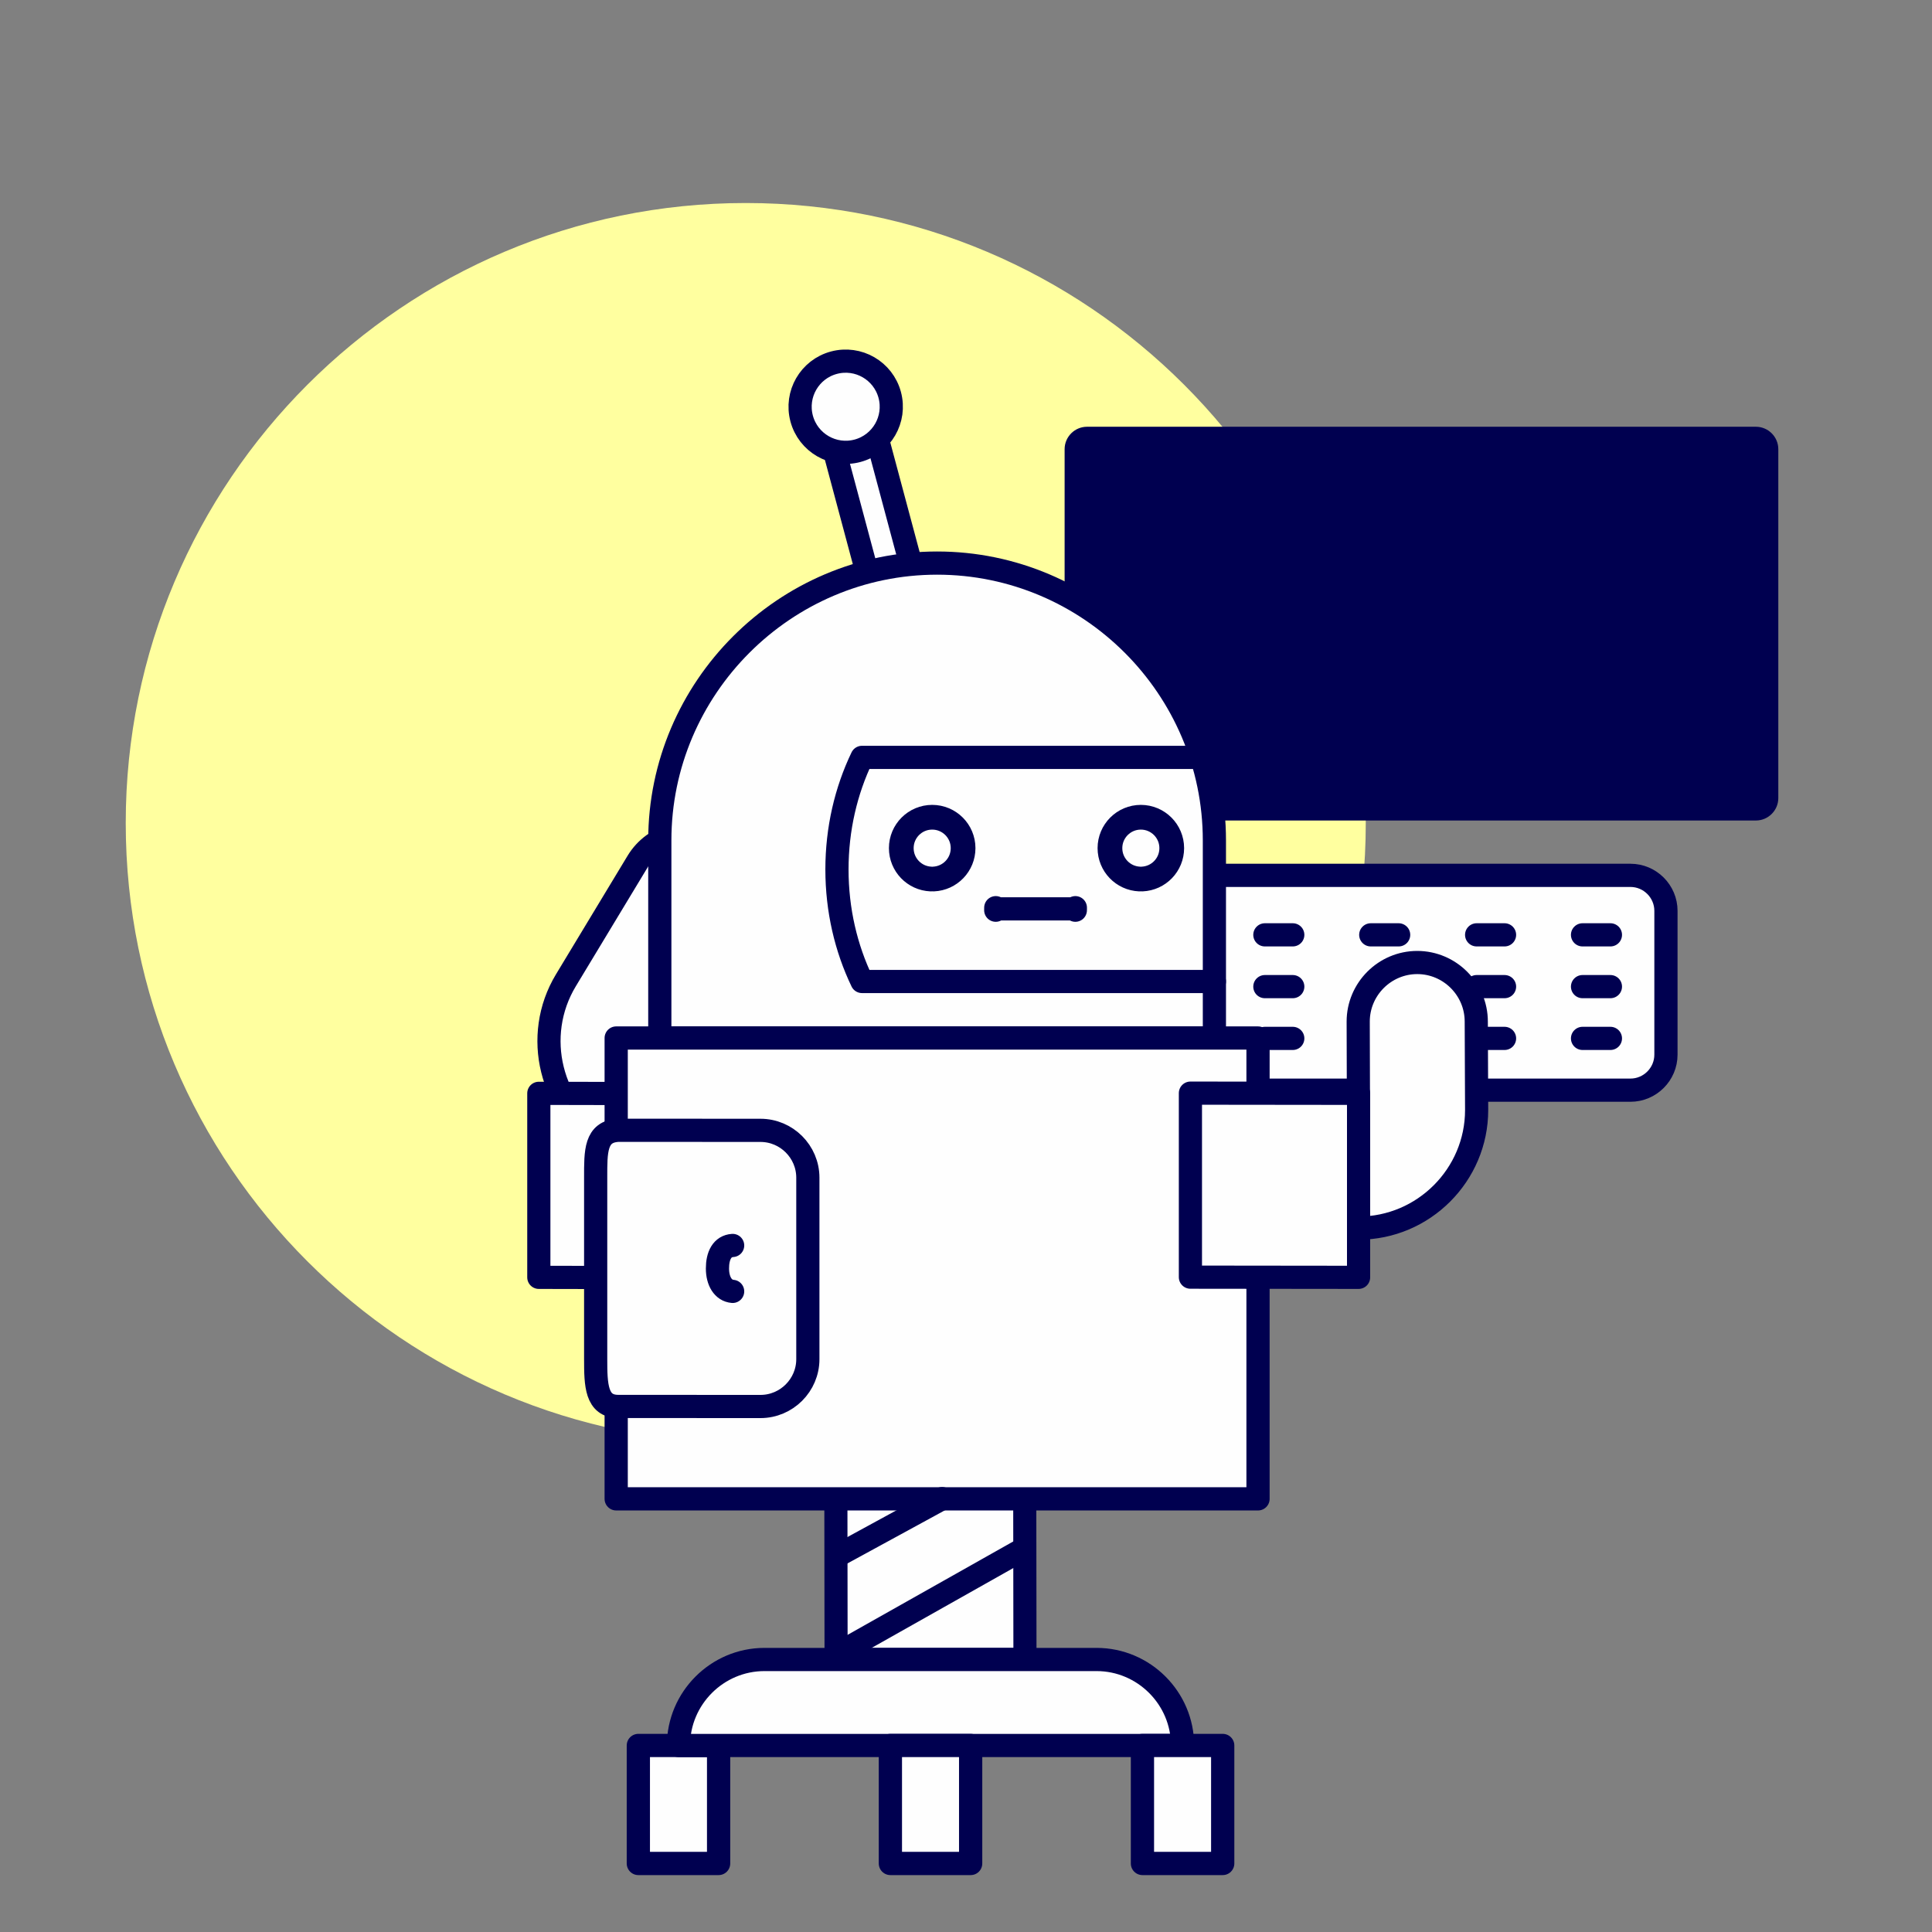 <svg xmlns="http://www.w3.org/2000/svg" viewBox="0 0 500 500" width="500" height="500" style="width: 100%; height: 100%; transform: translate3d(0px, 0px, 0px);" preserveAspectRatio="xMidYMid meet"><rect x="0" y="0" width="500" height="500" fill="#808080" stroke="none"/><defs><clipPath id="__lottie_element_149"><rect width="500" height="500" x="0" y="0"></rect></clipPath></defs><g clip-path="url(#__lottie_element_149)"><g style="display: block;" transform="matrix(1,0,0,1,241,246)" opacity="1"><g opacity="1" transform="matrix(1.13,0,0,1.13,-48,-33)"><path fill="rgb(255,255,159)" fill-opacity="1" d=" M0,-142 C78.37,-142 142,-78.37 142,0 C142,78.37 78.37,142 0,142 C-78.37,142 -142,78.37 -142,0 C-142,-78.37 -78.37,-142 0,-142z"></path></g></g><g style="display: block;" transform="matrix(3,0,0,3,-41,-39.5)" opacity="1"><g opacity="1" transform="matrix(1,0,0,1,132.045,98.279)"><path fill="rgb(254,254,254)" fill-opacity="1" d=" M22.274,-9.599 C22.274,-9.599 -22.274,-9.599 -22.274,-9.599 C-23.959,-9.599 -25.337,-8.221 -25.337,-6.536 C-25.337,-6.536 -25.337,5.869 -25.337,5.869 C-25.337,7.554 -23.959,8.933 -22.274,8.933 C-22.274,8.933 22.274,8.933 22.274,8.933 C23.959,8.933 25.337,7.554 25.337,5.869 C25.337,5.869 25.337,-6.536 25.337,-6.536 C25.337,-8.221 23.959,-9.599 22.274,-9.599z"></path><path stroke-linecap="round" stroke-linejoin="round" fill-opacity="0" stroke="rgb(0,0,80)" stroke-opacity="1" stroke-width="2.002" d=" M22.274,-9.599 C22.274,-9.599 -22.274,-9.599 -22.274,-9.599 C-23.959,-9.599 -25.337,-8.221 -25.337,-6.536 C-25.337,-6.536 -25.337,5.869 -25.337,5.869 C-25.337,7.554 -23.959,8.933 -22.274,8.933 C-22.274,8.933 22.274,8.933 22.274,8.933 C23.959,8.933 25.337,7.554 25.337,5.869 C25.337,5.869 25.337,-6.536 25.337,-6.536 C25.337,-8.221 23.959,-9.599 22.274,-9.599z"></path></g><g opacity="1" transform="matrix(1,0,0,1,136.291,66.965)"><path fill="rgb(0,0,80)" fill-opacity="1" d=" M28.85,-16.984 C28.85,-16.984 -28.85,-16.984 -28.85,-16.984 C-29.914,-16.984 -30.784,-16.114 -30.784,-15.05 C-30.784,-15.05 -30.784,15.05 -30.784,15.05 C-30.784,16.114 -29.914,16.984 -28.85,16.984 C-28.85,16.984 28.85,16.984 28.85,16.984 C29.914,16.984 30.784,16.114 30.784,15.05 C30.784,15.05 30.784,-15.05 30.784,-15.05 C30.784,-16.114 29.914,-16.984 28.85,-16.984z"></path></g></g><g style="display: block;" transform="matrix(3,0,0,3,-41,-39.5)" opacity="1"><g opacity="1" transform="matrix(1,0,0,1,0,0)"><path stroke-linecap="round" stroke-linejoin="round" fill-opacity="0" stroke="rgb(0,0,80)" stroke-opacity="1" stroke-width="2" d=" M131.917,93.812 C131.917,93.812 134.323,93.812 134.323,93.812 M141.051,93.812 C141.051,93.812 143.458,93.812 143.458,93.812 M150.186,93.812 C150.186,93.812 152.592,93.812 152.592,93.812 M122.782,98.279 C122.782,98.279 125.189,98.279 125.189,98.279 M131.917,98.279 C131.917,98.279 134.323,98.279 134.323,98.279 M141.051,98.279 C141.051,98.279 143.458,98.279 143.458,98.279 M150.186,98.279 C150.186,98.279 152.592,98.279 152.592,98.279 M122.782,102.745 C122.782,102.745 125.189,102.745 125.189,102.745 M131.917,102.745 C131.917,102.745 134.323,102.745 134.323,102.745 M141.051,102.745 C141.051,102.745 143.458,102.745 143.458,102.745 M150.186,102.745 C150.186,102.745 152.592,102.745 152.592,102.745 M113.648,93.812 C113.648,93.812 116.055,93.812 116.055,93.812 M113.648,98.279 C113.648,98.279 116.055,98.279 116.055,98.279 M113.648,102.745 C113.648,102.745 116.055,102.745 116.055,102.745 M122.782,93.812 C122.782,93.812 125.189,93.812 125.189,93.812"></path></g></g><g style="display: none;" transform="matrix(0,0,0,3,297.856,-81.595)" opacity="1"><path stroke-linecap="round" stroke-linejoin="round" fill-opacity="0" stroke="rgb(254,254,254)" stroke-opacity="1" stroke-width="2" d=" M112.952,70.942 C112.952,70.942 117.971,70.931 117.971,70.931"></path></g><g style="display: none;" transform="matrix(0,0,0,3,297.856,-82.078)" opacity="1"><path stroke-linecap="round" stroke-linejoin="round" fill-opacity="0" stroke="rgb(254,254,254)" stroke-opacity="1" stroke-width="2" d=" M112.952,63.941 C112.952,63.941 125.309,63.941 125.309,63.941"></path></g><g style="display: block;" transform="matrix(0,0,0,3,297.856,-39.5)" opacity="1"><path stroke-linecap="round" stroke-linejoin="round" fill-opacity="0" stroke="rgb(254,254,254)" stroke-opacity="1" stroke-width="2" d=" M112.952,56.939 C112.952,56.939 118.018,56.939 118.018,56.939"></path></g><g style="display: block;" transform="matrix(-2.568,-1.551,-1.551,2.568,684.595,181.191)" opacity="1"><path fill="rgb(254,254,254)" fill-opacity="1" d=" M135.958,96.384 C135.958,96.384 135.958,96.384 135.958,96.384 C133.157,96.384 130.866,98.676 130.866,101.477 C130.866,101.477 130.866,123.611 130.866,123.611 C136.468,123.611 141.051,119.028 141.051,113.426 C141.051,113.426 141.051,101.477 141.051,101.477 C141.051,98.676 138.759,96.384 135.958,96.384z"></path><path stroke-linecap="round" stroke-linejoin="round" fill-opacity="0" stroke="rgb(0,0,80)" stroke-opacity="1" stroke-width="1.998" d=" M135.958,96.384 C135.958,96.384 135.958,96.384 135.958,96.384 C133.157,96.384 130.866,98.676 130.866,101.477 C130.866,101.477 130.866,123.611 130.866,123.611 C136.468,123.611 141.051,119.028 141.051,113.426 C141.051,113.426 141.051,101.477 141.051,101.477 C141.051,98.676 138.759,96.384 135.958,96.384z"></path></g><g style="display: block;" transform="matrix(2.898,-0.776,0.776,2.898,-95.997,25.556)" opacity="1"><g opacity="1" transform="matrix(1,0,0,1,94.507,61.786)"><path fill="rgb(254,254,254)" fill-opacity="1" d=" M-1.917,8.388 C-1.917,8.388 1.917,8.388 1.917,8.388 C1.917,8.388 1.917,-8.388 1.917,-8.388 C1.917,-8.388 -1.917,-8.388 -1.917,-8.388 C-1.917,-8.388 -1.917,8.388 -1.917,8.388z"></path><path stroke-linecap="round" stroke-linejoin="round" fill-opacity="0" stroke="rgb(0,0,80)" stroke-opacity="1" stroke-width="2.003" d=" M-1.917,8.388 C-1.917,8.388 1.917,8.388 1.917,8.388 C1.917,8.388 1.917,-8.388 1.917,-8.388 C1.917,-8.388 -1.917,-8.388 -1.917,-8.388 C-1.917,-8.388 -1.917,8.388 -1.917,8.388z"></path></g><g opacity="1" transform="matrix(1,0,0,1,94.507,52.811)"><path fill="rgb(254,254,254)" fill-opacity="1" d=" M0,-3.933 C2.172,-3.933 3.933,-2.172 3.933,0 C3.933,2.172 2.172,3.933 0,3.933 C-2.172,3.933 -3.933,2.172 -3.933,0 C-3.933,-2.172 -2.172,-3.933 0,-3.933z"></path><path stroke-linecap="round" stroke-linejoin="round" fill-opacity="0" stroke="rgb(0,0,80)" stroke-opacity="1" stroke-width="2" d=" M0,-3.933 C2.172,-3.933 3.933,-2.172 3.933,0 C3.933,2.172 2.172,3.933 0,3.933 C-2.172,3.933 -3.933,2.172 -3.933,0 C-3.933,-2.172 -2.172,-3.933 0,-3.933z"></path></g></g><g style="display: block;" transform="matrix(3,0,0,3,-41,-53)" opacity="1"><g opacity="1" transform="matrix(1,0,0,1,94.507,86.727)"><path fill="rgb(254,254,254)" fill-opacity="1" d=" M-23.921,20.485 C-23.921,20.485 23.921,20.485 23.921,20.485 C23.921,20.485 23.921,3.436 23.921,3.436 C23.921,-9.72 13.157,-20.485 0,-20.485 C0,-20.485 0,-20.485 0,-20.485 C-13.157,-20.485 -23.921,-9.72 -23.921,3.436 C-23.921,3.436 -23.921,20.485 -23.921,20.485z"></path><path stroke-linecap="round" stroke-linejoin="round" fill-opacity="0" stroke="rgb(0,0,80)" stroke-opacity="1" stroke-width="2" d=" M-23.921,20.485 C-23.921,20.485 23.921,20.485 23.921,20.485 C23.921,20.485 23.921,3.436 23.921,3.436 C23.921,-9.72 13.157,-20.485 0,-20.485 C0,-20.485 0,-20.485 0,-20.485 C-13.157,-20.485 -23.921,-9.72 -23.921,3.436 C-23.921,3.436 -23.921,20.485 -23.921,20.485z"></path></g></g><g style="display: block;" transform="matrix(3,0,0,3,-41,-53)" opacity="1"><path stroke-linecap="round" stroke-linejoin="round" fill-opacity="0" stroke="rgb(0,0,80)" stroke-opacity="1" stroke-width="2" d=" M117.327,83.003 C117.327,83.003 88.028,83.003 88.028,83.003 C86.652,85.868 85.868,89.163 85.868,92.669 C85.868,96.175 86.652,99.471 88.028,102.336 C88.028,102.336 118.429,102.336 118.429,102.336"></path></g><g style="display: block;" transform="matrix(3,0,0,3,-41.501,-53)" opacity="1"><path stroke-linecap="round" stroke-linejoin="round" fill-opacity="0" stroke="rgb(0,0,80)" stroke-opacity="1" stroke-width="2" d=" M99.735,95.969 C99.735,95.969 99.733,96.187 99.733,96.187 M106.601,95.969 C106.601,95.969 106.599,96.187 106.599,96.187 M99.736,96.069 C99.736,96.069 106.603,96.069 106.603,96.069"></path></g><g style="display: block;" transform="matrix(0.914,0,0,0.914,241.249,219.499)" opacity="1"><path fill="rgb(255,255,255)" fill-opacity="1" d=" M-0.368,8.742 C-5.03,8.549 -8.75,4.709 -8.75,0 C-8.75,-4.832 -4.832,-8.75 0,-8.75 C0,-8.75 0,-8.75 0,-8.75 C4.832,-8.75 8.75,-4.832 8.75,0 C8.75,4.709 5.03,8.549 0.368,8.742"></path><path stroke-linecap="round" stroke-linejoin="miter" fill-opacity="0" stroke-miterlimit="4" stroke="rgb(0,0,79)" stroke-opacity="1" stroke-width="7" d=" M-0.368,8.742 C-5.03,8.549 -8.75,4.709 -8.75,0 C-8.75,-4.832 -4.832,-8.75 0,-8.75 C0,-8.75 0,-8.75 0,-8.75 C4.832,-8.75 8.75,-4.832 8.75,0 C8.75,4.709 5.03,8.549 0.368,8.742"></path></g><g style="display: block;" transform="matrix(0.914,0,0,0.914,295.249,219.499)" opacity="1"><path stroke-linecap="round" stroke-linejoin="miter" fill-opacity="0" stroke-miterlimit="4" stroke="rgb(0,0,79)" stroke-opacity="1" stroke-width="7" d=" M-0.368,8.742 C-5.03,8.549 -8.75,4.709 -8.75,0 C-8.75,-4.832 -4.832,-8.75 0,-8.75 C0,-8.75 0,-8.75 0,-8.75 C4.832,-8.75 8.75,-4.832 8.75,0 C8.75,4.709 5.03,8.549 0.368,8.742"></path></g><g style="display: block;" transform="matrix(1,0,0,1,286,200)" opacity="1"><path fill="rgb(255,255,255)" fill-opacity="1" d="M0 0"></path><path stroke-linecap="butt" stroke-linejoin="miter" fill-opacity="0" stroke-miterlimit="4" stroke="rgb(0,0,79)" stroke-opacity="1" stroke-width="7" d="M0 0"></path></g><g style="display: block;" transform="matrix(3,0,0,3,-41,-53)" opacity="1"><path fill="rgb(254,254,254)" fill-opacity="1" d=" M135.927,100.699 C135.927,100.699 135.927,100.699 135.927,100.699 C133.126,100.699 130.834,102.991 130.834,105.792 C130.834,105.792 130.866,117.133 130.866,117.133 C130.866,117.133 130.866,123.611 130.866,123.611 C136.468,123.611 141.051,119.028 141.051,113.426 C141.051,113.426 141.019,105.792 141.019,105.792 C141.019,102.991 138.728,100.699 135.927,100.699z"></path><path stroke-linecap="round" stroke-linejoin="round" fill-opacity="0" stroke="rgb(0,0,80)" stroke-opacity="1" stroke-width="1.998" d=" M135.927,100.699 C135.927,100.699 135.927,100.699 135.927,100.699 C133.126,100.699 130.834,102.991 130.834,105.792 C130.834,105.792 130.866,117.133 130.866,117.133 C130.866,117.133 130.866,123.611 130.866,123.611 C136.468,123.611 141.051,119.028 141.051,113.426 C141.051,113.426 141.019,105.792 141.019,105.792 C141.019,102.991 138.728,100.699 135.927,100.699z"></path></g><g style="display: block;" transform="matrix(3,0,0,3,-35,-53)" opacity="1"><path fill="rgb(254,254,254)" fill-opacity="1" d=" M58.149,111.984 C58.149,111.984 70.323,112.009 70.323,112.009 C70.323,112.009 70.323,127.883 70.323,127.883 C70.323,127.883 58.149,127.858 58.149,127.858 C58.149,127.858 58.149,111.984 58.149,111.984z"></path><path stroke-linecap="round" stroke-linejoin="round" fill-opacity="0" stroke="rgb(0,0,80)" stroke-opacity="1" stroke-width="1.999" d=" M58.149,111.984 C58.149,111.984 70.323,112.009 70.323,112.009 C70.323,112.009 70.323,127.883 70.323,127.883 C70.323,127.883 58.149,127.858 58.149,127.858 C58.149,127.858 58.149,111.984 58.149,111.984z"></path></g><g style="display: block;" transform="matrix(3,0,0,3,-41,-39.5)" opacity="1"><g opacity="1" transform="matrix(1,0,0,1,93.939,151.646)"><path fill="rgb(254,254,254)" fill-opacity="1" d=" M-8.167,-11.679 C-8.167,-11.679 8.127,-11.679 8.127,-11.679 C8.127,-11.679 8.147,4.679 8.147,4.679 C8.147,4.679 -8.147,4.679 -8.147,4.679 C-8.147,4.679 -8.167,-11.679 -8.167,-11.679z"></path><path stroke-linecap="round" stroke-linejoin="round" fill-opacity="0" stroke="rgb(0,0,80)" stroke-opacity="1" stroke-width="1.993" d=" M-8.167,-11.679 C-8.167,-11.679 8.127,-11.679 8.127,-11.679 C8.127,-11.679 8.147,4.679 8.147,4.679 C8.147,4.679 -8.147,4.679 -8.147,4.679 C-8.147,4.679 -8.167,-11.679 -8.167,-11.679z"></path></g><g opacity="1" transform="matrix(1,0,0,1,72.196,168.832)"><path fill="rgb(254,254,254)" fill-opacity="1" d=" M-3.462,-5.09 C-3.462,-5.09 3.462,-5.09 3.462,-5.09 C3.462,-5.09 3.462,5.09 3.462,5.09 C3.462,5.09 -3.462,5.09 -3.462,5.09 C-3.462,5.09 -3.462,-5.09 -3.462,-5.09z"></path><path stroke-linecap="round" stroke-linejoin="round" fill-opacity="0" stroke="rgb(0,0,80)" stroke-opacity="1" stroke-width="2.005" d=" M-3.462,-5.09 C-3.462,-5.09 3.462,-5.09 3.462,-5.09 C3.462,-5.09 3.462,5.09 3.462,5.09 C3.462,5.09 -3.462,5.09 -3.462,5.09 C-3.462,5.09 -3.462,-5.09 -3.462,-5.09z"></path></g><g opacity="1" transform="matrix(1,0,0,1,93.939,160.034)"><path fill="rgb(254,254,254)" fill-opacity="1" d=" M-21.743,3.709 C-21.743,3.709 21.743,3.709 21.743,3.709 C21.743,-0.371 18.406,-3.709 14.326,-3.709 C14.326,-3.709 -14.326,-3.709 -14.326,-3.709 C-18.406,-3.709 -21.743,-0.371 -21.743,3.709 C-21.743,3.709 -21.743,3.709 -21.743,3.709z"></path><path stroke-linecap="round" stroke-linejoin="round" fill-opacity="0" stroke="rgb(0,0,80)" stroke-opacity="1" stroke-width="2.001" d=" M-21.743,3.709 C-21.743,3.709 21.743,3.709 21.743,3.709 C21.743,-0.371 18.406,-3.709 14.326,-3.709 C14.326,-3.709 -14.326,-3.709 -14.326,-3.709 C-18.406,-3.709 -21.743,-0.371 -21.743,3.709 C-21.743,3.709 -21.743,3.709 -21.743,3.709z"></path></g><g opacity="1" transform="matrix(1,0,0,1,115.683,168.832)"><path fill="rgb(254,254,254)" fill-opacity="1" d=" M-3.462,-5.09 C-3.462,-5.09 3.462,-5.09 3.462,-5.09 C3.462,-5.09 3.462,5.09 3.462,5.09 C3.462,5.09 -3.462,5.09 -3.462,5.09 C-3.462,5.09 -3.462,-5.09 -3.462,-5.09z"></path><path stroke-linecap="round" stroke-linejoin="round" fill-opacity="0" stroke="rgb(0,0,80)" stroke-opacity="1" stroke-width="2.005" d=" M-3.462,-5.09 C-3.462,-5.09 3.462,-5.09 3.462,-5.09 C3.462,-5.09 3.462,5.09 3.462,5.09 C3.462,5.09 -3.462,5.09 -3.462,5.09 C-3.462,5.09 -3.462,-5.09 -3.462,-5.09z"></path></g><g opacity="1" transform="matrix(1,0,0,1,93.939,168.832)"><path fill="rgb(254,254,254)" fill-opacity="1" d=" M-3.462,-5.09 C-3.462,-5.09 3.462,-5.09 3.462,-5.09 C3.462,-5.09 3.462,5.09 3.462,5.09 C3.462,5.09 -3.462,5.09 -3.462,5.09 C-3.462,5.09 -3.462,-5.09 -3.462,-5.09z"></path><path stroke-linecap="round" stroke-linejoin="round" fill-opacity="0" stroke="rgb(0,0,80)" stroke-opacity="1" stroke-width="2.005" d=" M-3.462,-5.09 C-3.462,-5.09 3.462,-5.09 3.462,-5.09 C3.462,-5.09 3.462,5.09 3.462,5.09 C3.462,5.09 -3.462,5.09 -3.462,5.09 C-3.462,5.09 -3.462,-5.09 -3.462,-5.09z"></path></g></g><g style="display: block;" transform="matrix(3,0,0,3,-41,-53)" opacity="1"><path fill="rgb(254,254,254)" fill-opacity="1" d=" M66.823,107.212 C66.823,107.212 122.192,107.212 122.192,107.212 C122.192,107.212 122.192,146.967 122.192,146.967 C122.192,146.967 66.823,146.967 66.823,146.967 C66.823,146.967 66.823,107.212 66.823,107.212z"></path><path stroke-linecap="round" stroke-linejoin="round" fill-opacity="0" stroke="rgb(0,0,80)" stroke-opacity="1" stroke-width="2.003" d=" M66.823,107.212 C66.823,107.212 122.192,107.212 122.192,107.212 C122.192,107.212 122.192,146.967 122.192,146.967 C122.192,146.967 66.823,146.967 66.823,146.967 C66.823,146.967 66.823,107.212 66.823,107.212z"></path></g><g style="display: block;" transform="matrix(3,0,0,3,-41,-53)" opacity="1"><path fill="rgb(254,254,254)" fill-opacity="1" d=" M116.359,111.968 C116.359,111.968 130.866,111.984 130.866,111.984 C130.866,111.984 130.866,127.858 130.866,127.858 C130.866,127.858 116.359,127.842 116.359,127.842 C116.359,127.842 116.359,111.968 116.359,111.968z"></path><path stroke-linecap="round" stroke-linejoin="round" fill-opacity="0" stroke="rgb(0,0,80)" stroke-opacity="1" stroke-width="1.999" d=" M116.359,111.968 C116.359,111.968 130.866,111.984 130.866,111.984 C130.866,111.984 130.866,127.858 130.866,127.858 C130.866,127.858 116.359,127.842 116.359,127.842 C116.359,127.842 116.359,111.968 116.359,111.968z"></path></g><g style="display: block;" transform="matrix(3,0,0,3,-86.5,-40.125)" opacity="1"><path stroke-linecap="round" stroke-linejoin="round" fill-opacity="0" stroke="rgb(0,0,80)" stroke-opacity="1" stroke-width="2" d=" M101.313,147.45 C101.313,147.45 110.107,142.655 110.107,142.655"></path></g><g style="display: block;" transform="matrix(3,0,0,3,-86.5,-40.125)" opacity="1"><path stroke-linecap="round" stroke-linejoin="round" fill-opacity="0" stroke="rgb(0,0,80)" stroke-opacity="1" stroke-width="2" d=" M100.897,156.15 C100.897,156.15 117.128,147 117.128,147"></path></g><g style="display: block;" transform="matrix(3,0,0,3,-85.001,-53)" opacity="1"><g opacity="1" transform="matrix(1,0,0,1,86.582,127.089)"><path fill="rgb(254,254,254)" fill-opacity="1" d=" M-4.899,-11.917 C-4.899,-11.917 7.357,-11.911 7.357,-11.911 C9.604,-11.911 11.442,-10.073 11.442,-7.827 C11.442,-7.827 11.442,7.827 11.442,7.827 C11.442,10.074 9.604,11.911 7.357,11.911 C7.357,11.911 -4.899,11.906 -4.899,11.906 C-6.821,11.911 -6.862,10.062 -6.862,7.815 C-6.862,7.815 -6.862,-7.839 -6.862,-7.839 C-6.862,-10.085 -6.905,-11.819 -4.899,-11.917z"></path><path stroke-linecap="round" stroke-linejoin="round" fill-opacity="0" stroke="rgb(0,0,80)" stroke-opacity="1" stroke-width="2" d=" M-4.899,-11.917 C-4.899,-11.917 7.357,-11.911 7.357,-11.911 C9.604,-11.911 11.442,-10.073 11.442,-7.827 C11.442,-7.827 11.442,7.827 11.442,7.827 C11.442,10.074 9.604,11.911 7.357,11.911 C7.357,11.911 -4.899,11.906 -4.899,11.906 C-6.821,11.911 -6.862,10.062 -6.862,7.815 C-6.862,7.815 -6.862,-7.839 -6.862,-7.839 C-6.862,-10.085 -6.905,-11.819 -4.899,-11.917z"></path></g><g opacity="1" transform="matrix(1,0,0,1,92.527,127.089)"><path stroke-linecap="round" stroke-linejoin="round" fill-opacity="0" stroke="rgb(0,0,80)" stroke-opacity="1" stroke-width="2" d=" M-0.991,-1.981 C-1.902,-1.923 -2.301,-1.094 -2.301,0 C-2.301,1.094 -1.818,1.91 -0.991,1.981"></path></g></g></g></svg>